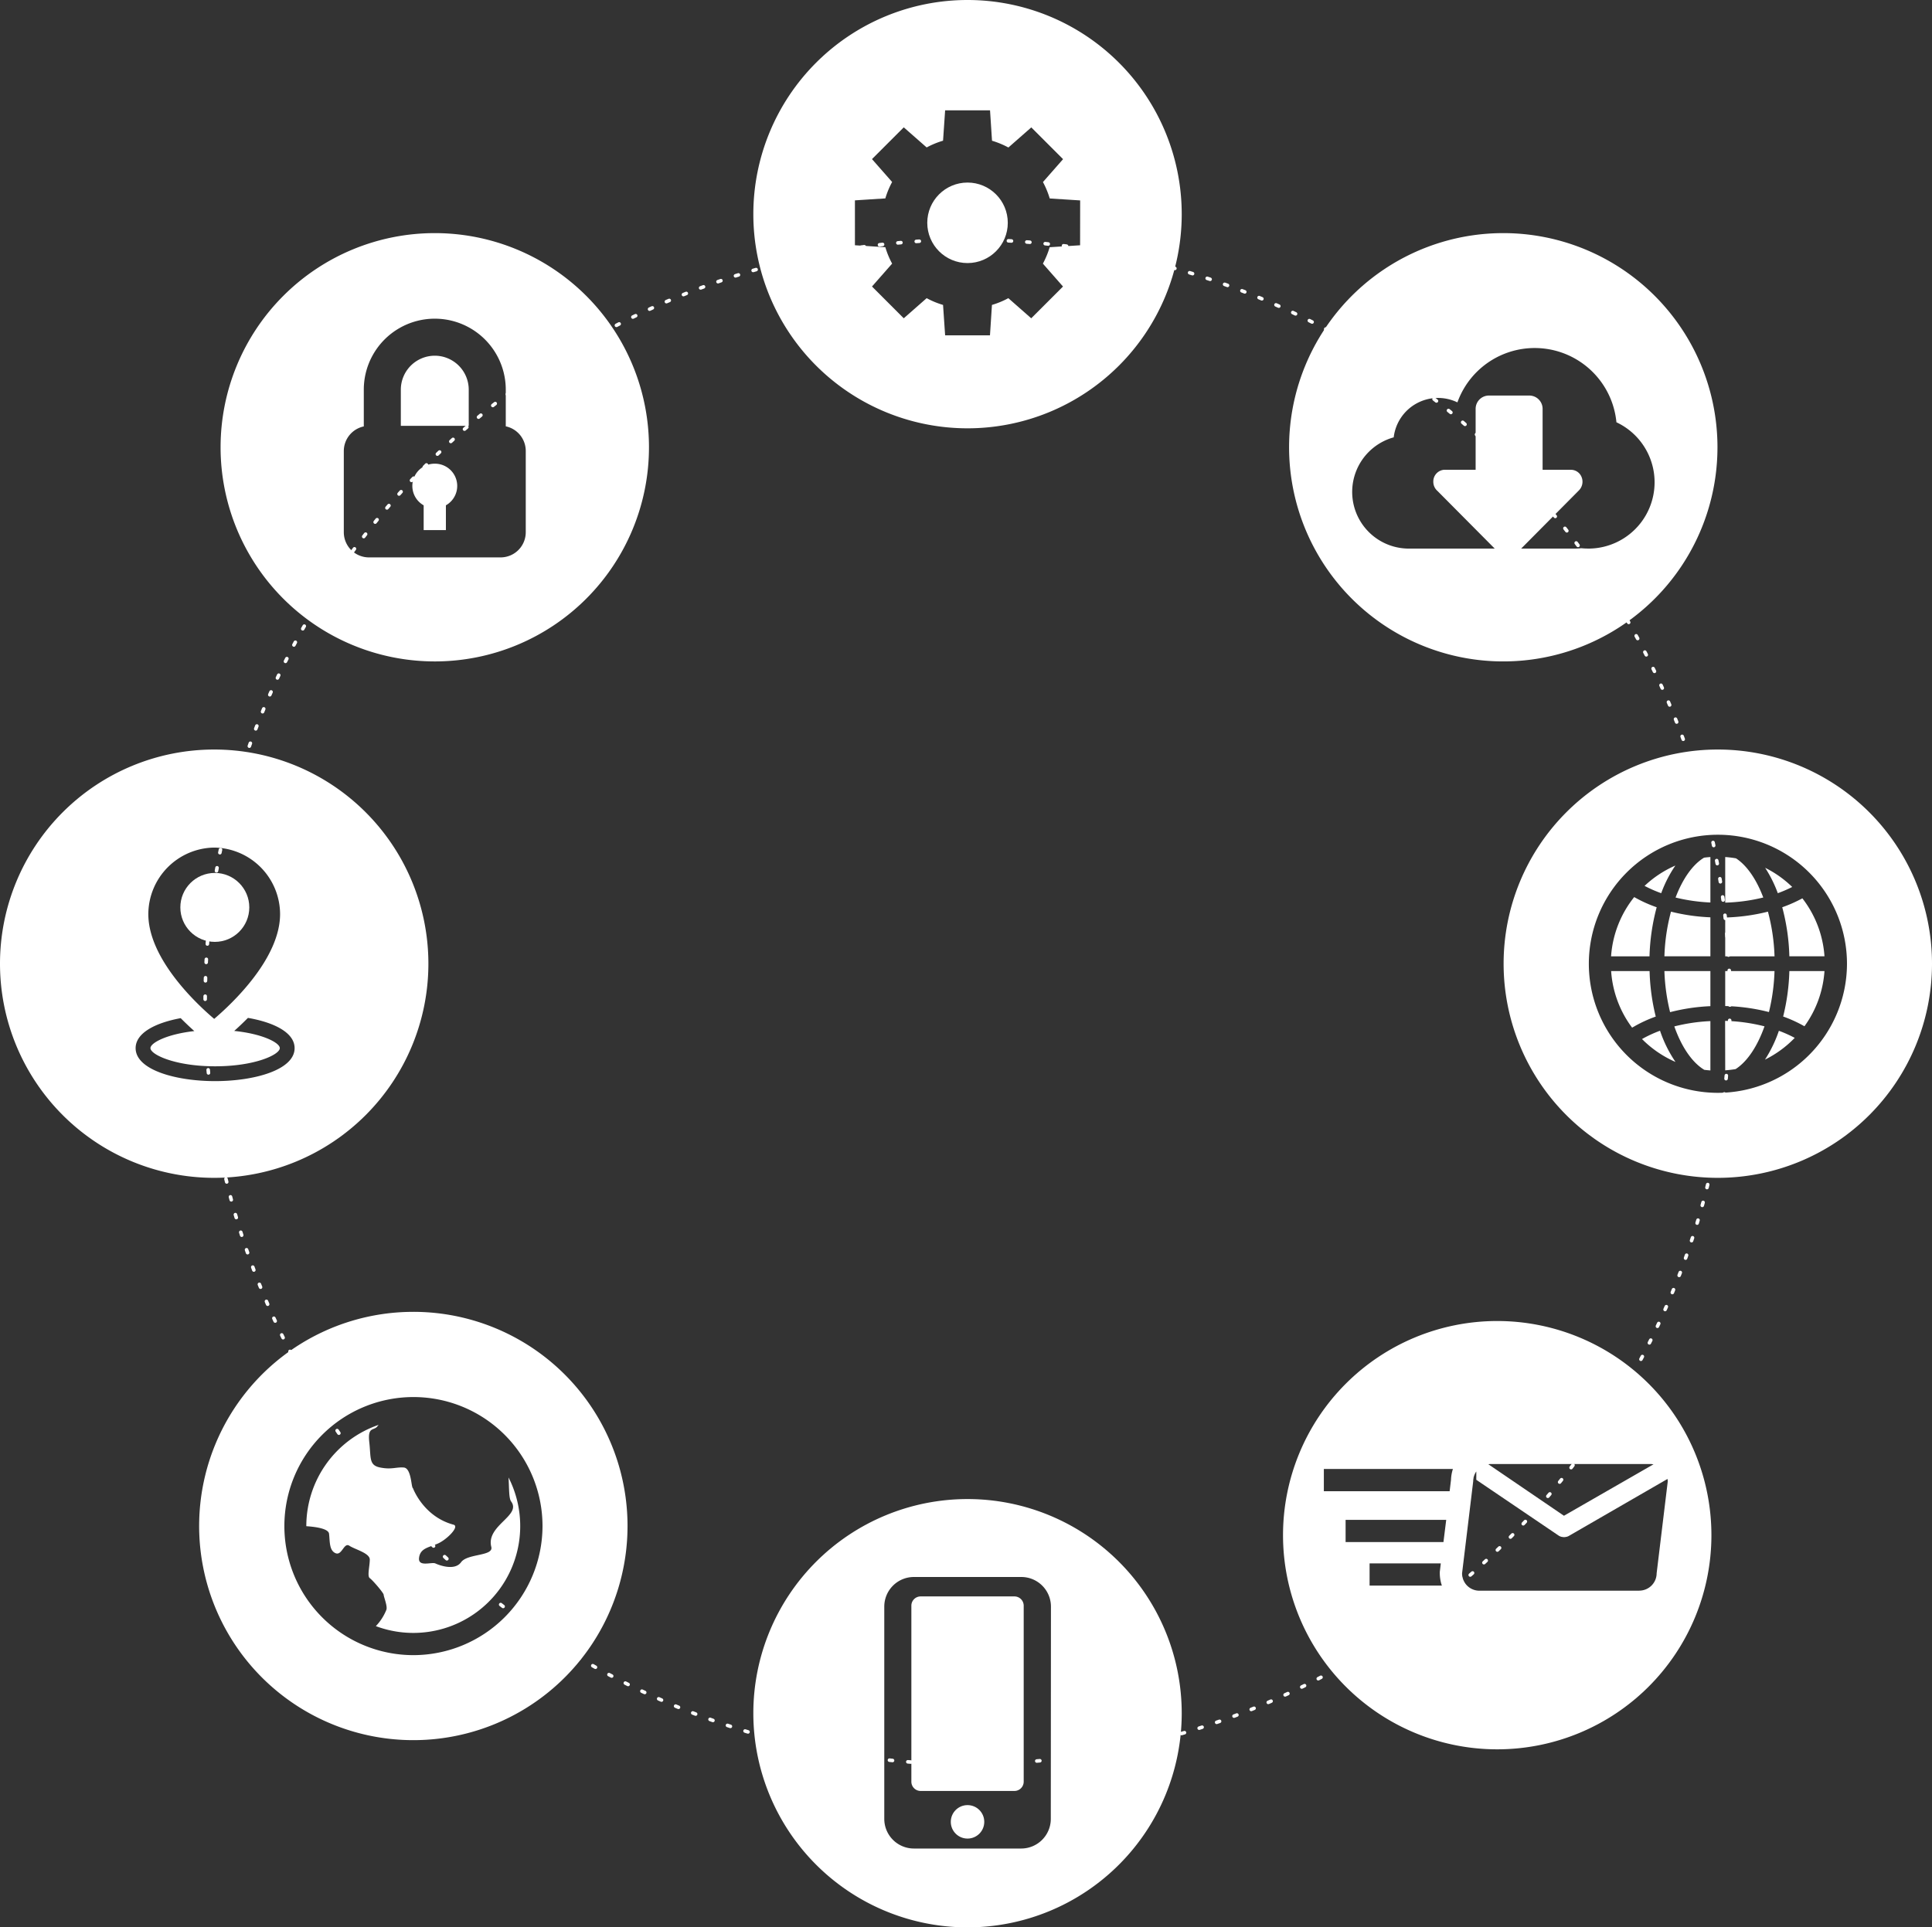 <svg xmlns="http://www.w3.org/2000/svg" viewBox="0 0 928.05 926"><rect x="0" y="0" width="928.05" height="926" fill="#333333" stroke="none"/><defs><style>.cls-1{fill:#fff;}.cls-2{fill:none;stroke:#fff;stroke-linecap:round;stroke-miterlimit:10;stroke-width:1.71px;stroke-dasharray:1.48 7.38 1.48 7.38;}</style></defs><title>iot</title><g id="Layer_2" data-name="Layer 2"><g id="Layer_2-2" data-name="Layer 2"><path class="cls-1" d="M860.9,426.14a51.46,51.46,0,0,0-13-9.21,60.38,60.38,0,0,1,6.08,12.2A60.21,60.21,0,0,0,860.9,426.14Z"/><path class="cls-1" d="M799.51,459.44H821.6V440.72A92.58,92.58,0,0,1,802.67,438,93.81,93.81,0,0,0,799.51,459.44Z"/><path class="cls-1" d="M802.24,486.29a93.23,93.23,0,0,1,19.36-2.88V466.56H799.51A95.54,95.54,0,0,0,802.24,486.29Z"/><path class="cls-1" d="M804.87,431.22a86.26,86.26,0,0,0,16.73,2.38V411.76c-1,.07-2.05.17-3.06.31C813.07,415.38,808.28,422.23,804.87,431.22Z"/><path class="cls-1" d="M788.75,499.21a51.71,51.71,0,0,0,16.09,11,60.91,60.91,0,0,1-7.43-15A58.41,58.41,0,0,0,788.75,499.21Z"/><path class="cls-1" d="M804.78,415.85a51.4,51.4,0,0,0-14.8,9.77,60,60,0,0,0,8,3.51A59.69,59.69,0,0,1,804.78,415.85Z"/><path class="cls-1" d="M795.8,435.89A64.72,64.72,0,0,1,785,431a51.14,51.14,0,0,0-11.11,28.46h18.46A101.82,101.82,0,0,1,795.8,435.89Z"/><path class="cls-1" d="M792.39,466.56H773.92A51.12,51.12,0,0,0,784,493.74a64.5,64.5,0,0,1,11.35-5.33A101.56,101.56,0,0,1,792.39,466.56Z"/><path class="cls-1" d="M818.67,514c1,.12,2,.22,2.93.29v-23.7a85.54,85.54,0,0,0-17.33,2.55C807.74,503,812.82,510.47,818.67,514Z"/><path class="cls-1" d="M856.55,488.38a64.34,64.34,0,0,1,10.23,4.69,51,51,0,0,0,9.62-26.51H859.53A101.27,101.27,0,0,1,856.55,488.38Z"/><path class="cls-1" d="M847.81,509.1a51.54,51.54,0,0,0,14.3-10.46,60.17,60.17,0,0,0-7.61-3.4A62.2,62.2,0,0,1,847.81,509.1Z"/><path class="cls-1" d="M825.16,360.11A102.89,102.89,0,1,0,928.05,463,102.89,102.89,0,0,0,825.16,360.11Zm0,164.94a62,62,0,1,1,62.05-62A62.12,62.12,0,0,1,825.16,525.05Z"/><path class="cls-1" d="M833.89,412.38a51.75,51.75,0,0,0-5.17-.62v21.91A86.61,86.61,0,0,0,847,431.2C843.73,422.5,839.14,415.8,833.89,412.38Z"/><path class="cls-1" d="M856.11,435.89a100.76,100.76,0,0,1,3.42,23.55H876.4a51.11,51.11,0,0,0-10.62-27.84A67,67,0,0,1,856.11,435.89Z"/><path class="cls-1" d="M828.72,514.24c1.71-.12,3.39-.32,5-.6,5.63-3.61,10.5-11,13.87-20.54a86.35,86.35,0,0,0-18.92-2.63Z"/><path class="cls-1" d="M849.24,438a93.53,93.53,0,0,1-20.52,2.81v18.66h23.69A94.61,94.61,0,0,0,849.24,438Z"/><path class="cls-1" d="M852.4,466.56H828.72v16.79a93.08,93.08,0,0,1,21,2.89A94.4,94.4,0,0,0,852.4,466.56Z"/><path class="cls-1" d="M719.2,634.68A102.89,102.89,0,1,0,822.09,737.57,102.9,102.9,0,0,0,719.2,634.68ZM716,703.38h76.74a8.42,8.42,0,0,1,1.52.15l-43,24.71-36.33-24.75A7.34,7.34,0,0,1,716,703.38Zm-58.11,58.41V751.12H692.1l-.41,3.46-.08.64v.64a18.8,18.8,0,0,0,1,5.93Zm35.48-20.9h-47V730.22h48.33ZM697,711l-.66,5.46H635.92V705.76h62A18.7,18.7,0,0,0,697,711Zm90.41,53.25H710.64a8.33,8.33,0,0,1-5.89-2.43h0a8.35,8.35,0,0,1-1-1.21l0,0a8.92,8.92,0,0,1-.7-1.29.57.57,0,0,0-.08-.13,8.78,8.78,0,0,1-.41-1.35c0-.08-.06-.15-.08-.23a8.57,8.57,0,0,1-.17-1.69l2.85-23.5.26-2.15,2.23-18.47a8.64,8.64,0,0,1,.16-1.54c0-.06,0-.12,0-.17l0,0a8.38,8.38,0,0,1,1.34-3.12v4l39.61,26.84a1.29,1.29,0,0,0,.16.09l.18.1a4.33,4.33,0,0,0,1,.37l.1,0a4.53,4.53,0,0,0,1.09.14h0a4.53,4.53,0,0,0,1.09-.14l.1,0a4.33,4.33,0,0,0,1-.37l.18-.1a1.29,1.29,0,0,0,.16-.09L801,710.56a9.07,9.07,0,0,1,.12,1.18l-5.34,44.12A8.37,8.37,0,0,1,787.37,764.22Z"/><path class="cls-1" d="M236,743.21c1.15,4.55-11.45,3.1-14.52,7.36s-10.6,1.4-12.34.58-8.43,1.91-7.84-2.73,4.64-4.91,9-6.81,10.64-8.25,7.55-9.08c-14.53-3.9-19.49-17.55-19.49-17.55-.87-.16-.66-9.65-4.43-9.92s-5.81,1.09-11.32,0-4.36-4.64-5.23-12.28,2.32-5.18,4-7.63a4.37,4.37,0,0,1,.54-.6,51.45,51.45,0,0,0-34.78,48.61v.1c3.76.25,10.6,1,10.92,3.62.44,3.55,0,8,3.11,9.34s4-5.34,6.67-3.56,9.79,3.49,9.79,6.64-1.34,8,0,8.92,6.67,7.12,6.67,8,1.88,5.41,1.32,7.14a24.42,24.42,0,0,1-5.08,7.91,51.34,51.34,0,0,0,63.73-71.43c.35,5.22.11,10,1.26,11.54C250.58,728.21,233.37,732.9,236,743.21Z"/><path class="cls-1" d="M198.55,630.27A102.89,102.89,0,1,0,301.44,733.15,102.88,102.88,0,0,0,198.55,630.27Zm0,164.94a62,62,0,1,1,62.05-62.05A62.13,62.13,0,0,1,198.55,795.21Z"/><circle class="cls-1" cx="103.19" cy="435.96" r="16.56"/><path class="cls-1" d="M102.89,360.11A102.89,102.89,0,1,0,205.78,463,102.89,102.89,0,0,0,102.89,360.11Zm-.22,47.11h.43a32.08,32.08,0,0,1,31.44,31.94c0,21.2-22.65,42.67-31.65,50.36-.6-.51-1.27-1.09-2-1.73l0,0c-10-8.85-29.64-28.84-29.64-48.6A32.09,32.09,0,0,1,102.67,407.22Zm.67,112.2c-19,0-38.19-5.44-38.19-15.84,0-7.3,9.46-12.16,21.65-14.41,2.36,2.38,4.6,4.47,6.55,6.21-13.28,1.48-21.08,5.69-21.08,8.19,0,3.08,11.79,8.73,31.07,8.73s31.07-5.65,31.07-8.73c0-2.55-8.14-6.86-21.9-8.26,2-1.77,4.22-3.88,6.6-6.27,12.56,2.18,22.41,7.08,22.41,14.54C141.52,514,122.31,519.42,103.34,519.42Z"/><circle class="cls-1" cx="464.76" cy="107.05" r="19.34"/><path class="cls-1" d="M464.76,0A102.89,102.89,0,1,0,567.65,102.89,102.9,102.9,0,0,0,464.76,0Zm54.07,117.84-14.62.94a41.33,41.33,0,0,1-3.25,7.88l9.66,11-15.26,15.26-11-9.67a40.24,40.24,0,0,1-7.87,3.25l-.95,14.62H454l-1-14.62a40.24,40.24,0,0,1-7.87-3.25l-11,9.67-15.26-15.27,9.67-11a40.73,40.73,0,0,1-3.26-7.88l-14.61-.94V96.26l14.61-.94a40.73,40.73,0,0,1,3.26-7.88l-9.67-11,15.26-15.26,11,9.66A40.7,40.7,0,0,1,453,67.6L454,53h21.57l.95,14.62a40.87,40.87,0,0,1,7.87,3.25l11-9.66,15.26,15.26-9.66,11a41.6,41.6,0,0,1,3.25,7.88l14.62.94Z"/><path class="cls-1" d="M722.14,112A102.89,102.89,0,1,0,825,214.9,102.89,102.89,0,0,0,722.14,112Zm40.78,151.56a33.29,33.29,0,0,1-3.33-.17,28.1,28.1,0,0,1-3.06.17H730.71l27.78-28a5.93,5.93,0,0,0,1.27-6.27,5.51,5.51,0,0,0-5.1-3.58H741V196.43a6.39,6.39,0,0,0-6.39-6.39H715.22a6.39,6.39,0,0,0-6.39,6.39v29.26H694a5.62,5.62,0,0,0-5.5,5.73,5.82,5.82,0,0,0,2,4.46L718,263.57H676.73a27.22,27.22,0,0,1-7.25-53.45,21.43,21.43,0,0,1,30.6-16.8,39.44,39.44,0,0,1,76.38,9.56,31.85,31.85,0,0,1-13.54,60.69Z"/><path class="cls-1" d="M208.85,222.78a10.69,10.69,0,0,0-5.34,20v11.9h10.68v-11.9a10.69,10.69,0,0,0-5.34-20Z"/><path class="cls-1" d="M208.85,170.9a16.33,16.33,0,0,0-16.31,16.31v17.37h32.62V187.21A16.33,16.33,0,0,0,208.85,170.9Z"/><path class="cls-1" d="M208.85,112A102.89,102.89,0,1,0,311.74,214.9,102.89,102.89,0,0,0,208.85,112ZM240.46,267.8H177.24a12.09,12.09,0,0,1-12.09-12.09v-39a12.1,12.1,0,0,1,9.6-11.84V187.21a34.1,34.1,0,0,1,68.2,0v17.62a12.1,12.1,0,0,1,9.6,11.84v39h0A12.09,12.09,0,0,1,240.46,267.8Z"/><circle class="cls-1" cx="464.76" cy="875.3" r="8.04"/><path class="cls-1" d="M487.18,767H442.34a4.46,4.46,0,0,0-4.56,4.34v84.77a4.46,4.46,0,0,0,4.56,4.35h44.84a4.46,4.46,0,0,0,4.56-4.35V771.38A4.45,4.45,0,0,0,487.18,767Z"/><path class="cls-1" d="M464.76,720.22A102.89,102.89,0,1,0,567.65,823.11,102.9,102.9,0,0,0,464.76,720.22Zm40,153.66a14.24,14.24,0,0,1-14.24,14.24H439a14.24,14.24,0,0,1-14.23-14.24v-102A14.23,14.23,0,0,1,439,757.66h51.59a14.24,14.24,0,0,1,14.24,14.23Z"/><circle class="cls-2" cx="464.76" cy="481.38" r="366.22"/></g></g></svg>